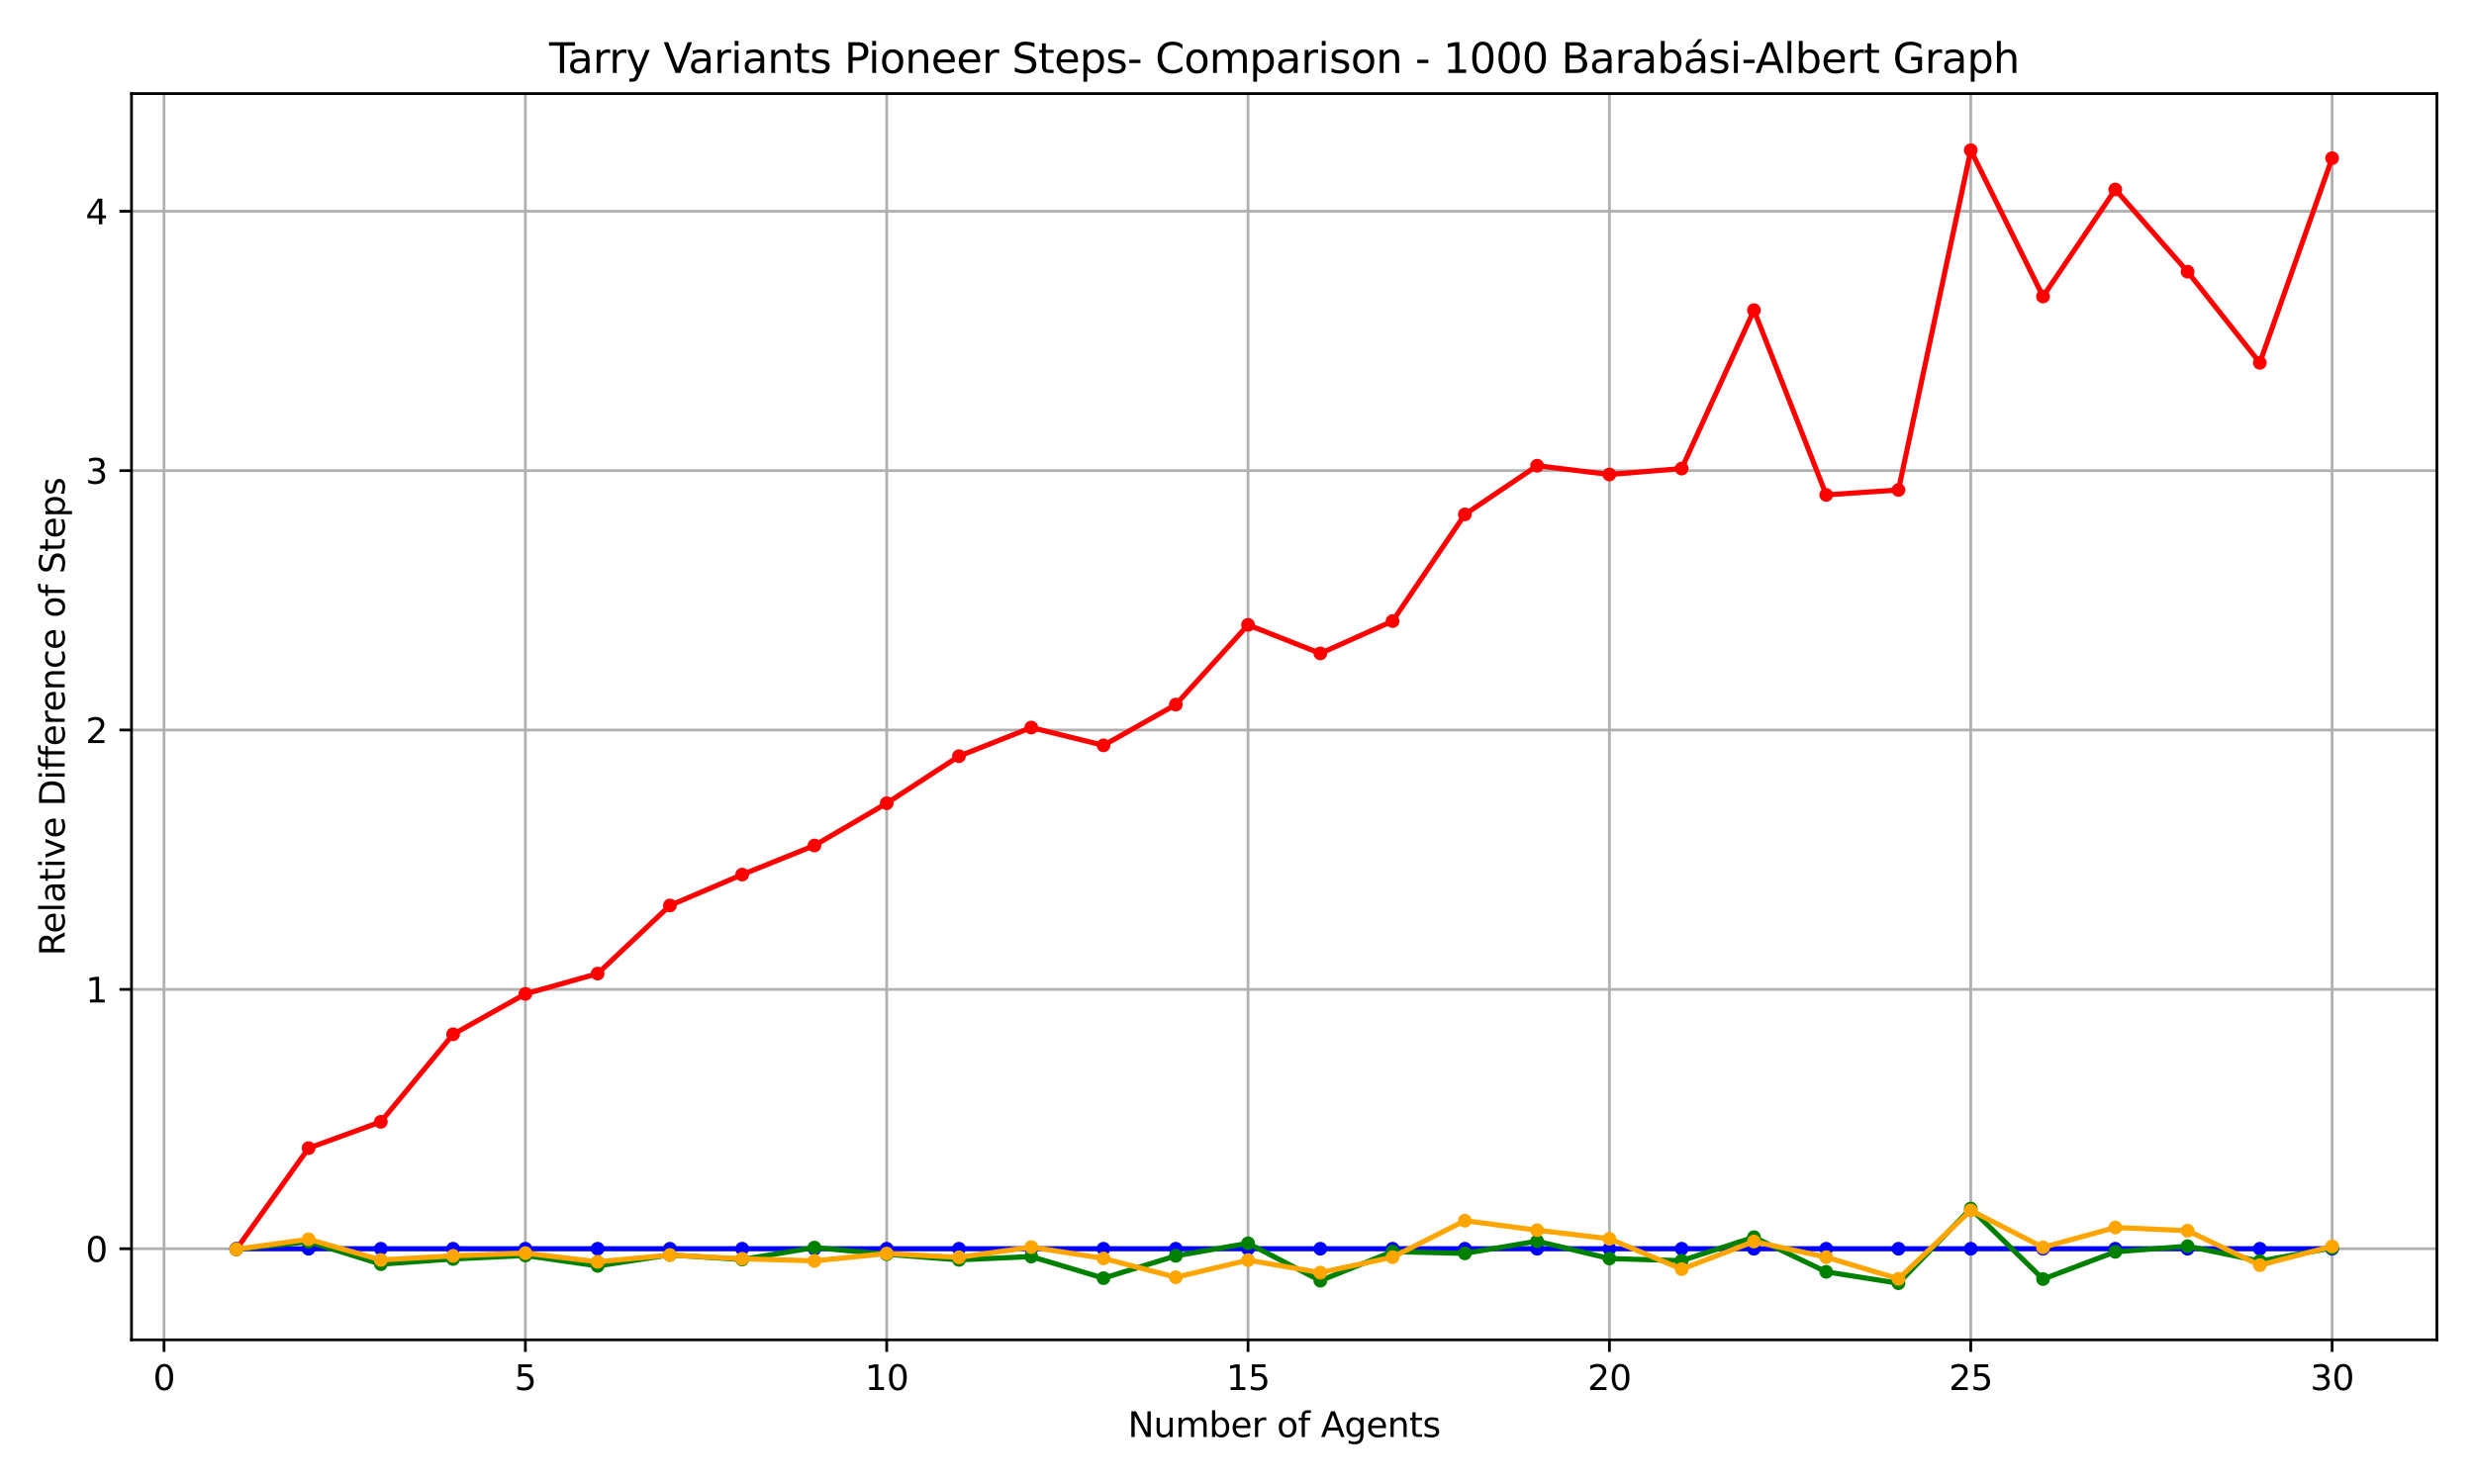 <?xml version="1.0" encoding="utf-8" standalone="no"?>
<!DOCTYPE svg PUBLIC "-//W3C//DTD SVG 1.1//EN"
  "http://www.w3.org/Graphics/SVG/1.1/DTD/svg11.dtd">
<svg xmlns:xlink="http://www.w3.org/1999/xlink" width="720pt" height="432pt" viewBox="0 0 720 432" xmlns="http://www.w3.org/2000/svg" version="1.1">
 <defs>
  <style type="text/css">*{stroke-linejoin: round; stroke-linecap: butt}</style>
 </defs>
 <g id="figure_1">
  <g id="patch_1">
   <path d="M 0 432 
L 720 432 
L 720 0 
L 0 0 
z
" style="fill: #ffffff"/>
  </g>
  <g id="axes_1">
   <g id="patch_2">
    <path d="M 38.27 390.04 
L 709.2 390.04 
L 709.2 27.24 
L 38.27 27.24 
z
" style="fill: #ffffff"/>
   </g>
   <g id="matplotlib.axis_1">
    <g id="xtick_1">
     <g id="line2d_1">
      <path d="M 47.735 390.04 
L 47.735 27.24 
" clip-path="url(#p4c289c4ec7)" style="fill: none; stroke: #b0b0b0; stroke-width: 0.8; stroke-linecap: square"/>
     </g>
     <g id="line2d_2">
      <defs>
       <path id="m29b86be488" d="M 0 0 
L 0 3.5 
" style="stroke: #000000; stroke-width: 0.8"/>
      </defs>
      <g>
       <use xlink:href="#m29b86be488" x="47.735" y="390.04" style="stroke: #000000; stroke-width: 0.8"/>
      </g>
     </g>
     <g id="text_1">
      <!-- 0 -->
      <g transform="translate(44.553 404.638) scale(0.1 -0.1)">
       <defs>
        <path id="DejaVuSans-30" d="M 2034 4250 
Q 1547 4250 1301 3770 
Q 1056 3291 1056 2328 
Q 1056 1369 1301 889 
Q 1547 409 2034 409 
Q 2525 409 2770 889 
Q 3016 1369 3016 2328 
Q 3016 3291 2770 3770 
Q 2525 4250 2034 4250 
z
M 2034 4750 
Q 2819 4750 3233 4129 
Q 3647 3509 3647 2328 
Q 3647 1150 3233 529 
Q 2819 -91 2034 -91 
Q 1250 -91 836 529 
Q 422 1150 422 2328 
Q 422 3509 836 4129 
Q 1250 4750 2034 4750 
z
" transform="scale(0.016)"/>
       </defs>
       <use xlink:href="#DejaVuSans-30"/>
      </g>
     </g>
    </g>
    <g id="xtick_2">
     <g id="line2d_3">
      <path d="M 152.896 390.04 
L 152.896 27.24 
" clip-path="url(#p4c289c4ec7)" style="fill: none; stroke: #b0b0b0; stroke-width: 0.8; stroke-linecap: square"/>
     </g>
     <g id="line2d_4">
      <g>
       <use xlink:href="#m29b86be488" x="152.896" y="390.04" style="stroke: #000000; stroke-width: 0.8"/>
      </g>
     </g>
     <g id="text_2">
      <!-- 5 -->
      <g transform="translate(149.715 404.638) scale(0.1 -0.1)">
       <defs>
        <path id="DejaVuSans-35" d="M 691 4666 
L 3169 4666 
L 3169 4134 
L 1269 4134 
L 1269 2991 
Q 1406 3038 1543 3061 
Q 1681 3084 1819 3084 
Q 2600 3084 3056 2656 
Q 3513 2228 3513 1497 
Q 3513 744 3044 326 
Q 2575 -91 1722 -91 
Q 1428 -91 1123 -41 
Q 819 9 494 109 
L 494 744 
Q 775 591 1075 516 
Q 1375 441 1709 441 
Q 2250 441 2565 725 
Q 2881 1009 2881 1497 
Q 2881 1984 2565 2268 
Q 2250 2553 1709 2553 
Q 1456 2553 1204 2497 
Q 953 2441 691 2322 
L 691 4666 
z
" transform="scale(0.016)"/>
       </defs>
       <use xlink:href="#DejaVuSans-35"/>
      </g>
     </g>
    </g>
    <g id="xtick_3">
     <g id="line2d_5">
      <path d="M 258.057 390.04 
L 258.057 27.24 
" clip-path="url(#p4c289c4ec7)" style="fill: none; stroke: #b0b0b0; stroke-width: 0.8; stroke-linecap: square"/>
     </g>
     <g id="line2d_6">
      <g>
       <use xlink:href="#m29b86be488" x="258.057" y="390.04" style="stroke: #000000; stroke-width: 0.8"/>
      </g>
     </g>
     <g id="text_3">
      <!-- 10 -->
      <g transform="translate(251.695 404.638) scale(0.1 -0.1)">
       <defs>
        <path id="DejaVuSans-31" d="M 794 531 
L 1825 531 
L 1825 4091 
L 703 3866 
L 703 4441 
L 1819 4666 
L 2450 4666 
L 2450 531 
L 3481 531 
L 3481 0 
L 794 0 
L 794 531 
z
" transform="scale(0.016)"/>
       </defs>
       <use xlink:href="#DejaVuSans-31"/>
       <use xlink:href="#DejaVuSans-30" x="63.623"/>
      </g>
     </g>
    </g>
    <g id="xtick_4">
     <g id="line2d_7">
      <path d="M 363.219 390.04 
L 363.219 27.24 
" clip-path="url(#p4c289c4ec7)" style="fill: none; stroke: #b0b0b0; stroke-width: 0.8; stroke-linecap: square"/>
     </g>
     <g id="line2d_8">
      <g>
       <use xlink:href="#m29b86be488" x="363.219" y="390.04" style="stroke: #000000; stroke-width: 0.8"/>
      </g>
     </g>
     <g id="text_4">
      <!-- 15 -->
      <g transform="translate(356.856 404.638) scale(0.1 -0.1)">
       <use xlink:href="#DejaVuSans-31"/>
       <use xlink:href="#DejaVuSans-35" x="63.623"/>
      </g>
     </g>
    </g>
    <g id="xtick_5">
     <g id="line2d_9">
      <path d="M 468.38 390.04 
L 468.38 27.24 
" clip-path="url(#p4c289c4ec7)" style="fill: none; stroke: #b0b0b0; stroke-width: 0.8; stroke-linecap: square"/>
     </g>
     <g id="line2d_10">
      <g>
       <use xlink:href="#m29b86be488" x="468.38" y="390.04" style="stroke: #000000; stroke-width: 0.8"/>
      </g>
     </g>
     <g id="text_5">
      <!-- 20 -->
      <g transform="translate(462.018 404.638) scale(0.1 -0.1)">
       <defs>
        <path id="DejaVuSans-32" d="M 1228 531 
L 3431 531 
L 3431 0 
L 469 0 
L 469 531 
Q 828 903 1448 1529 
Q 2069 2156 2228 2338 
Q 2531 2678 2651 2914 
Q 2772 3150 2772 3378 
Q 2772 3750 2511 3984 
Q 2250 4219 1831 4219 
Q 1534 4219 1204 4116 
Q 875 4013 500 3803 
L 500 4441 
Q 881 4594 1212 4672 
Q 1544 4750 1819 4750 
Q 2544 4750 2975 4387 
Q 3406 4025 3406 3419 
Q 3406 3131 3298 2873 
Q 3191 2616 2906 2266 
Q 2828 2175 2409 1742 
Q 1991 1309 1228 531 
z
" transform="scale(0.016)"/>
       </defs>
       <use xlink:href="#DejaVuSans-32"/>
       <use xlink:href="#DejaVuSans-30" x="63.623"/>
      </g>
     </g>
    </g>
    <g id="xtick_6">
     <g id="line2d_11">
      <path d="M 573.542 390.04 
L 573.542 27.24 
" clip-path="url(#p4c289c4ec7)" style="fill: none; stroke: #b0b0b0; stroke-width: 0.8; stroke-linecap: square"/>
     </g>
     <g id="line2d_12">
      <g>
       <use xlink:href="#m29b86be488" x="573.542" y="390.04" style="stroke: #000000; stroke-width: 0.8"/>
      </g>
     </g>
     <g id="text_6">
      <!-- 25 -->
      <g transform="translate(567.179 404.638) scale(0.1 -0.1)">
       <use xlink:href="#DejaVuSans-32"/>
       <use xlink:href="#DejaVuSans-35" x="63.623"/>
      </g>
     </g>
    </g>
    <g id="xtick_7">
     <g id="line2d_13">
      <path d="M 678.703 390.04 
L 678.703 27.24 
" clip-path="url(#p4c289c4ec7)" style="fill: none; stroke: #b0b0b0; stroke-width: 0.8; stroke-linecap: square"/>
     </g>
     <g id="line2d_14">
      <g>
       <use xlink:href="#m29b86be488" x="678.703" y="390.04" style="stroke: #000000; stroke-width: 0.8"/>
      </g>
     </g>
     <g id="text_7">
      <!-- 30 -->
      <g transform="translate(672.341 404.638) scale(0.1 -0.1)">
       <defs>
        <path id="DejaVuSans-33" d="M 2597 2516 
Q 3050 2419 3304 2112 
Q 3559 1806 3559 1356 
Q 3559 666 3084 287 
Q 2609 -91 1734 -91 
Q 1441 -91 1130 -33 
Q 819 25 488 141 
L 488 750 
Q 750 597 1062 519 
Q 1375 441 1716 441 
Q 2309 441 2620 675 
Q 2931 909 2931 1356 
Q 2931 1769 2642 2001 
Q 2353 2234 1838 2234 
L 1294 2234 
L 1294 2753 
L 1863 2753 
Q 2328 2753 2575 2939 
Q 2822 3125 2822 3475 
Q 2822 3834 2567 4026 
Q 2313 4219 1838 4219 
Q 1578 4219 1281 4162 
Q 984 4106 628 3988 
L 628 4550 
Q 988 4650 1302 4700 
Q 1616 4750 1894 4750 
Q 2613 4750 3031 4423 
Q 3450 4097 3450 3541 
Q 3450 3153 3228 2886 
Q 3006 2619 2597 2516 
z
" transform="scale(0.016)"/>
       </defs>
       <use xlink:href="#DejaVuSans-33"/>
       <use xlink:href="#DejaVuSans-30" x="63.623"/>
      </g>
     </g>
    </g>
    <g id="text_8">
     <!-- Number of Agents -->
     <g transform="translate(328.247 418.317) scale(0.1 -0.1)">
      <defs>
       <path id="DejaVuSans-4e" d="M 628 4666 
L 1478 4666 
L 3547 763 
L 3547 4666 
L 4159 4666 
L 4159 0 
L 3309 0 
L 1241 3903 
L 1241 0 
L 628 0 
L 628 4666 
z
" transform="scale(0.016)"/>
       <path id="DejaVuSans-75" d="M 544 1381 
L 544 3500 
L 1119 3500 
L 1119 1403 
Q 1119 906 1312 657 
Q 1506 409 1894 409 
Q 2359 409 2629 706 
Q 2900 1003 2900 1516 
L 2900 3500 
L 3475 3500 
L 3475 0 
L 2900 0 
L 2900 538 
Q 2691 219 2414 64 
Q 2138 -91 1772 -91 
Q 1169 -91 856 284 
Q 544 659 544 1381 
z
M 1991 3584 
L 1991 3584 
z
" transform="scale(0.016)"/>
       <path id="DejaVuSans-6d" d="M 3328 2828 
Q 3544 3216 3844 3400 
Q 4144 3584 4550 3584 
Q 5097 3584 5394 3201 
Q 5691 2819 5691 2113 
L 5691 0 
L 5113 0 
L 5113 2094 
Q 5113 2597 4934 2840 
Q 4756 3084 4391 3084 
Q 3944 3084 3684 2787 
Q 3425 2491 3425 1978 
L 3425 0 
L 2847 0 
L 2847 2094 
Q 2847 2600 2669 2842 
Q 2491 3084 2119 3084 
Q 1678 3084 1418 2786 
Q 1159 2488 1159 1978 
L 1159 0 
L 581 0 
L 581 3500 
L 1159 3500 
L 1159 2956 
Q 1356 3278 1631 3431 
Q 1906 3584 2284 3584 
Q 2666 3584 2933 3390 
Q 3200 3197 3328 2828 
z
" transform="scale(0.016)"/>
       <path id="DejaVuSans-62" d="M 3116 1747 
Q 3116 2381 2855 2742 
Q 2594 3103 2138 3103 
Q 1681 3103 1420 2742 
Q 1159 2381 1159 1747 
Q 1159 1113 1420 752 
Q 1681 391 2138 391 
Q 2594 391 2855 752 
Q 3116 1113 3116 1747 
z
M 1159 2969 
Q 1341 3281 1617 3432 
Q 1894 3584 2278 3584 
Q 2916 3584 3314 3078 
Q 3713 2572 3713 1747 
Q 3713 922 3314 415 
Q 2916 -91 2278 -91 
Q 1894 -91 1617 61 
Q 1341 213 1159 525 
L 1159 0 
L 581 0 
L 581 4863 
L 1159 4863 
L 1159 2969 
z
" transform="scale(0.016)"/>
       <path id="DejaVuSans-65" d="M 3597 1894 
L 3597 1613 
L 953 1613 
Q 991 1019 1311 708 
Q 1631 397 2203 397 
Q 2534 397 2845 478 
Q 3156 559 3463 722 
L 3463 178 
Q 3153 47 2828 -22 
Q 2503 -91 2169 -91 
Q 1331 -91 842 396 
Q 353 884 353 1716 
Q 353 2575 817 3079 
Q 1281 3584 2069 3584 
Q 2775 3584 3186 3129 
Q 3597 2675 3597 1894 
z
M 3022 2063 
Q 3016 2534 2758 2815 
Q 2500 3097 2075 3097 
Q 1594 3097 1305 2825 
Q 1016 2553 972 2059 
L 3022 2063 
z
" transform="scale(0.016)"/>
       <path id="DejaVuSans-72" d="M 2631 2963 
Q 2534 3019 2420 3045 
Q 2306 3072 2169 3072 
Q 1681 3072 1420 2755 
Q 1159 2438 1159 1844 
L 1159 0 
L 581 0 
L 581 3500 
L 1159 3500 
L 1159 2956 
Q 1341 3275 1631 3429 
Q 1922 3584 2338 3584 
Q 2397 3584 2469 3576 
Q 2541 3569 2628 3553 
L 2631 2963 
z
" transform="scale(0.016)"/>
       <path id="DejaVuSans-20" transform="scale(0.016)"/>
       <path id="DejaVuSans-6f" d="M 1959 3097 
Q 1497 3097 1228 2736 
Q 959 2375 959 1747 
Q 959 1119 1226 758 
Q 1494 397 1959 397 
Q 2419 397 2687 759 
Q 2956 1122 2956 1747 
Q 2956 2369 2687 2733 
Q 2419 3097 1959 3097 
z
M 1959 3584 
Q 2709 3584 3137 3096 
Q 3566 2609 3566 1747 
Q 3566 888 3137 398 
Q 2709 -91 1959 -91 
Q 1206 -91 779 398 
Q 353 888 353 1747 
Q 353 2609 779 3096 
Q 1206 3584 1959 3584 
z
" transform="scale(0.016)"/>
       <path id="DejaVuSans-66" d="M 2375 4863 
L 2375 4384 
L 1825 4384 
Q 1516 4384 1395 4259 
Q 1275 4134 1275 3809 
L 1275 3500 
L 2222 3500 
L 2222 3053 
L 1275 3053 
L 1275 0 
L 697 0 
L 697 3053 
L 147 3053 
L 147 3500 
L 697 3500 
L 697 3744 
Q 697 4328 969 4595 
Q 1241 4863 1831 4863 
L 2375 4863 
z
" transform="scale(0.016)"/>
       <path id="DejaVuSans-41" d="M 2188 4044 
L 1331 1722 
L 3047 1722 
L 2188 4044 
z
M 1831 4666 
L 2547 4666 
L 4325 0 
L 3669 0 
L 3244 1197 
L 1141 1197 
L 716 0 
L 50 0 
L 1831 4666 
z
" transform="scale(0.016)"/>
       <path id="DejaVuSans-67" d="M 2906 1791 
Q 2906 2416 2648 2759 
Q 2391 3103 1925 3103 
Q 1463 3103 1205 2759 
Q 947 2416 947 1791 
Q 947 1169 1205 825 
Q 1463 481 1925 481 
Q 2391 481 2648 825 
Q 2906 1169 2906 1791 
z
M 3481 434 
Q 3481 -459 3084 -895 
Q 2688 -1331 1869 -1331 
Q 1566 -1331 1297 -1286 
Q 1028 -1241 775 -1147 
L 775 -588 
Q 1028 -725 1275 -790 
Q 1522 -856 1778 -856 
Q 2344 -856 2625 -561 
Q 2906 -266 2906 331 
L 2906 616 
Q 2728 306 2450 153 
Q 2172 0 1784 0 
Q 1141 0 747 490 
Q 353 981 353 1791 
Q 353 2603 747 3093 
Q 1141 3584 1784 3584 
Q 2172 3584 2450 3431 
Q 2728 3278 2906 2969 
L 2906 3500 
L 3481 3500 
L 3481 434 
z
" transform="scale(0.016)"/>
       <path id="DejaVuSans-6e" d="M 3513 2113 
L 3513 0 
L 2938 0 
L 2938 2094 
Q 2938 2591 2744 2837 
Q 2550 3084 2163 3084 
Q 1697 3084 1428 2787 
Q 1159 2491 1159 1978 
L 1159 0 
L 581 0 
L 581 3500 
L 1159 3500 
L 1159 2956 
Q 1366 3272 1645 3428 
Q 1925 3584 2291 3584 
Q 2894 3584 3203 3211 
Q 3513 2838 3513 2113 
z
" transform="scale(0.016)"/>
       <path id="DejaVuSans-74" d="M 1172 4494 
L 1172 3500 
L 2356 3500 
L 2356 3053 
L 1172 3053 
L 1172 1153 
Q 1172 725 1289 603 
Q 1406 481 1766 481 
L 2356 481 
L 2356 0 
L 1766 0 
Q 1100 0 847 248 
Q 594 497 594 1153 
L 594 3053 
L 172 3053 
L 172 3500 
L 594 3500 
L 594 4494 
L 1172 4494 
z
" transform="scale(0.016)"/>
       <path id="DejaVuSans-73" d="M 2834 3397 
L 2834 2853 
Q 2591 2978 2328 3040 
Q 2066 3103 1784 3103 
Q 1356 3103 1142 2972 
Q 928 2841 928 2578 
Q 928 2378 1081 2264 
Q 1234 2150 1697 2047 
L 1894 2003 
Q 2506 1872 2764 1633 
Q 3022 1394 3022 966 
Q 3022 478 2636 193 
Q 2250 -91 1575 -91 
Q 1294 -91 989 -36 
Q 684 19 347 128 
L 347 722 
Q 666 556 975 473 
Q 1284 391 1588 391 
Q 1994 391 2212 530 
Q 2431 669 2431 922 
Q 2431 1156 2273 1281 
Q 2116 1406 1581 1522 
L 1381 1569 
Q 847 1681 609 1914 
Q 372 2147 372 2553 
Q 372 3047 722 3315 
Q 1072 3584 1716 3584 
Q 2034 3584 2315 3537 
Q 2597 3491 2834 3397 
z
" transform="scale(0.016)"/>
      </defs>
      <use xlink:href="#DejaVuSans-4e"/>
      <use xlink:href="#DejaVuSans-75" x="74.805"/>
      <use xlink:href="#DejaVuSans-6d" x="138.184"/>
      <use xlink:href="#DejaVuSans-62" x="235.596"/>
      <use xlink:href="#DejaVuSans-65" x="299.072"/>
      <use xlink:href="#DejaVuSans-72" x="360.596"/>
      <use xlink:href="#DejaVuSans-20" x="401.709"/>
      <use xlink:href="#DejaVuSans-6f" x="433.496"/>
      <use xlink:href="#DejaVuSans-66" x="494.678"/>
      <use xlink:href="#DejaVuSans-20" x="529.883"/>
      <use xlink:href="#DejaVuSans-41" x="561.67"/>
      <use xlink:href="#DejaVuSans-67" x="630.078"/>
      <use xlink:href="#DejaVuSans-65" x="693.555"/>
      <use xlink:href="#DejaVuSans-6e" x="755.078"/>
      <use xlink:href="#DejaVuSans-74" x="818.457"/>
      <use xlink:href="#DejaVuSans-73" x="857.666"/>
     </g>
    </g>
   </g>
   <g id="matplotlib.axis_2">
    <g id="ytick_1">
     <g id="line2d_15">
      <path d="M 38.27 363.517 
L 709.2 363.517 
" clip-path="url(#p4c289c4ec7)" style="fill: none; stroke: #b0b0b0; stroke-width: 0.8; stroke-linecap: square"/>
     </g>
     <g id="line2d_16">
      <defs>
       <path id="m5b2a46c8a2" d="M 0 0 
L -3.5 0 
" style="stroke: #000000; stroke-width: 0.8"/>
      </defs>
      <g>
       <use xlink:href="#m5b2a46c8a2" x="38.27" y="363.517" style="stroke: #000000; stroke-width: 0.8"/>
      </g>
     </g>
     <g id="text_9">
      <!-- 0 -->
      <g transform="translate(24.907 367.316) scale(0.1 -0.1)">
       <use xlink:href="#DejaVuSans-30"/>
      </g>
     </g>
    </g>
    <g id="ytick_2">
     <g id="line2d_17">
      <path d="M 38.27 288.012 
L 709.2 288.012 
" clip-path="url(#p4c289c4ec7)" style="fill: none; stroke: #b0b0b0; stroke-width: 0.8; stroke-linecap: square"/>
     </g>
     <g id="line2d_18">
      <g>
       <use xlink:href="#m5b2a46c8a2" x="38.27" y="288.012" style="stroke: #000000; stroke-width: 0.8"/>
      </g>
     </g>
     <g id="text_10">
      <!-- 1 -->
      <g transform="translate(24.907 291.811) scale(0.1 -0.1)">
       <use xlink:href="#DejaVuSans-31"/>
      </g>
     </g>
    </g>
    <g id="ytick_3">
     <g id="line2d_19">
      <path d="M 38.27 212.508 
L 709.2 212.508 
" clip-path="url(#p4c289c4ec7)" style="fill: none; stroke: #b0b0b0; stroke-width: 0.8; stroke-linecap: square"/>
     </g>
     <g id="line2d_20">
      <g>
       <use xlink:href="#m5b2a46c8a2" x="38.27" y="212.508" style="stroke: #000000; stroke-width: 0.8"/>
      </g>
     </g>
     <g id="text_11">
      <!-- 2 -->
      <g transform="translate(24.907 216.307) scale(0.1 -0.1)">
       <use xlink:href="#DejaVuSans-32"/>
      </g>
     </g>
    </g>
    <g id="ytick_4">
     <g id="line2d_21">
      <path d="M 38.27 137.004 
L 709.2 137.004 
" clip-path="url(#p4c289c4ec7)" style="fill: none; stroke: #b0b0b0; stroke-width: 0.8; stroke-linecap: square"/>
     </g>
     <g id="line2d_22">
      <g>
       <use xlink:href="#m5b2a46c8a2" x="38.27" y="137.004" style="stroke: #000000; stroke-width: 0.8"/>
      </g>
     </g>
     <g id="text_12">
      <!-- 3 -->
      <g transform="translate(24.907 140.803) scale(0.1 -0.1)">
       <use xlink:href="#DejaVuSans-33"/>
      </g>
     </g>
    </g>
    <g id="ytick_5">
     <g id="line2d_23">
      <path d="M 38.27 61.499 
L 709.2 61.499 
" clip-path="url(#p4c289c4ec7)" style="fill: none; stroke: #b0b0b0; stroke-width: 0.8; stroke-linecap: square"/>
     </g>
     <g id="line2d_24">
      <g>
       <use xlink:href="#m5b2a46c8a2" x="38.27" y="61.499" style="stroke: #000000; stroke-width: 0.8"/>
      </g>
     </g>
     <g id="text_13">
      <!-- 4 -->
      <g transform="translate(24.907 65.298) scale(0.1 -0.1)">
       <defs>
        <path id="DejaVuSans-34" d="M 2419 4116 
L 825 1625 
L 2419 1625 
L 2419 4116 
z
M 2253 4666 
L 3047 4666 
L 3047 1625 
L 3713 1625 
L 3713 1100 
L 3047 1100 
L 3047 0 
L 2419 0 
L 2419 1100 
L 313 1100 
L 313 1709 
L 2253 4666 
z
" transform="scale(0.016)"/>
       </defs>
       <use xlink:href="#DejaVuSans-34"/>
      </g>
     </g>
    </g>
    <g id="text_14">
     <!-- Relative Difference of Steps -->
     <g transform="translate(18.828 278.231) rotate(-90) scale(0.1 -0.1)">
      <defs>
       <path id="DejaVuSans-52" d="M 2841 2188 
Q 3044 2119 3236 1894 
Q 3428 1669 3622 1275 
L 4263 0 
L 3584 0 
L 2988 1197 
Q 2756 1666 2539 1819 
Q 2322 1972 1947 1972 
L 1259 1972 
L 1259 0 
L 628 0 
L 628 4666 
L 2053 4666 
Q 2853 4666 3247 4331 
Q 3641 3997 3641 3322 
Q 3641 2881 3436 2590 
Q 3231 2300 2841 2188 
z
M 1259 4147 
L 1259 2491 
L 2053 2491 
Q 2509 2491 2742 2702 
Q 2975 2913 2975 3322 
Q 2975 3731 2742 3939 
Q 2509 4147 2053 4147 
L 1259 4147 
z
" transform="scale(0.016)"/>
       <path id="DejaVuSans-6c" d="M 603 4863 
L 1178 4863 
L 1178 0 
L 603 0 
L 603 4863 
z
" transform="scale(0.016)"/>
       <path id="DejaVuSans-61" d="M 2194 1759 
Q 1497 1759 1228 1600 
Q 959 1441 959 1056 
Q 959 750 1161 570 
Q 1363 391 1709 391 
Q 2188 391 2477 730 
Q 2766 1069 2766 1631 
L 2766 1759 
L 2194 1759 
z
M 3341 1997 
L 3341 0 
L 2766 0 
L 2766 531 
Q 2569 213 2275 61 
Q 1981 -91 1556 -91 
Q 1019 -91 701 211 
Q 384 513 384 1019 
Q 384 1609 779 1909 
Q 1175 2209 1959 2209 
L 2766 2209 
L 2766 2266 
Q 2766 2663 2505 2880 
Q 2244 3097 1772 3097 
Q 1472 3097 1187 3025 
Q 903 2953 641 2809 
L 641 3341 
Q 956 3463 1253 3523 
Q 1550 3584 1831 3584 
Q 2591 3584 2966 3190 
Q 3341 2797 3341 1997 
z
" transform="scale(0.016)"/>
       <path id="DejaVuSans-69" d="M 603 3500 
L 1178 3500 
L 1178 0 
L 603 0 
L 603 3500 
z
M 603 4863 
L 1178 4863 
L 1178 4134 
L 603 4134 
L 603 4863 
z
" transform="scale(0.016)"/>
       <path id="DejaVuSans-76" d="M 191 3500 
L 800 3500 
L 1894 563 
L 2988 3500 
L 3597 3500 
L 2284 0 
L 1503 0 
L 191 3500 
z
" transform="scale(0.016)"/>
       <path id="DejaVuSans-44" d="M 1259 4147 
L 1259 519 
L 2022 519 
Q 2988 519 3436 956 
Q 3884 1394 3884 2338 
Q 3884 3275 3436 3711 
Q 2988 4147 2022 4147 
L 1259 4147 
z
M 628 4666 
L 1925 4666 
Q 3281 4666 3915 4102 
Q 4550 3538 4550 2338 
Q 4550 1131 3912 565 
Q 3275 0 1925 0 
L 628 0 
L 628 4666 
z
" transform="scale(0.016)"/>
       <path id="DejaVuSans-63" d="M 3122 3366 
L 3122 2828 
Q 2878 2963 2633 3030 
Q 2388 3097 2138 3097 
Q 1578 3097 1268 2742 
Q 959 2388 959 1747 
Q 959 1106 1268 751 
Q 1578 397 2138 397 
Q 2388 397 2633 464 
Q 2878 531 3122 666 
L 3122 134 
Q 2881 22 2623 -34 
Q 2366 -91 2075 -91 
Q 1284 -91 818 406 
Q 353 903 353 1747 
Q 353 2603 823 3093 
Q 1294 3584 2113 3584 
Q 2378 3584 2631 3529 
Q 2884 3475 3122 3366 
z
" transform="scale(0.016)"/>
       <path id="DejaVuSans-53" d="M 3425 4513 
L 3425 3897 
Q 3066 4069 2747 4153 
Q 2428 4238 2131 4238 
Q 1616 4238 1336 4038 
Q 1056 3838 1056 3469 
Q 1056 3159 1242 3001 
Q 1428 2844 1947 2747 
L 2328 2669 
Q 3034 2534 3370 2195 
Q 3706 1856 3706 1288 
Q 3706 609 3251 259 
Q 2797 -91 1919 -91 
Q 1588 -91 1214 -16 
Q 841 59 441 206 
L 441 856 
Q 825 641 1194 531 
Q 1563 422 1919 422 
Q 2459 422 2753 634 
Q 3047 847 3047 1241 
Q 3047 1584 2836 1778 
Q 2625 1972 2144 2069 
L 1759 2144 
Q 1053 2284 737 2584 
Q 422 2884 422 3419 
Q 422 4038 858 4394 
Q 1294 4750 2059 4750 
Q 2388 4750 2728 4690 
Q 3069 4631 3425 4513 
z
" transform="scale(0.016)"/>
       <path id="DejaVuSans-70" d="M 1159 525 
L 1159 -1331 
L 581 -1331 
L 581 3500 
L 1159 3500 
L 1159 2969 
Q 1341 3281 1617 3432 
Q 1894 3584 2278 3584 
Q 2916 3584 3314 3078 
Q 3713 2572 3713 1747 
Q 3713 922 3314 415 
Q 2916 -91 2278 -91 
Q 1894 -91 1617 61 
Q 1341 213 1159 525 
z
M 3116 1747 
Q 3116 2381 2855 2742 
Q 2594 3103 2138 3103 
Q 1681 3103 1420 2742 
Q 1159 2381 1159 1747 
Q 1159 1113 1420 752 
Q 1681 391 2138 391 
Q 2594 391 2855 752 
Q 3116 1113 3116 1747 
z
" transform="scale(0.016)"/>
      </defs>
      <use xlink:href="#DejaVuSans-52"/>
      <use xlink:href="#DejaVuSans-65" x="64.982"/>
      <use xlink:href="#DejaVuSans-6c" x="126.506"/>
      <use xlink:href="#DejaVuSans-61" x="154.289"/>
      <use xlink:href="#DejaVuSans-74" x="215.568"/>
      <use xlink:href="#DejaVuSans-69" x="254.777"/>
      <use xlink:href="#DejaVuSans-76" x="282.561"/>
      <use xlink:href="#DejaVuSans-65" x="341.74"/>
      <use xlink:href="#DejaVuSans-20" x="403.264"/>
      <use xlink:href="#DejaVuSans-44" x="435.051"/>
      <use xlink:href="#DejaVuSans-69" x="512.053"/>
      <use xlink:href="#DejaVuSans-66" x="539.836"/>
      <use xlink:href="#DejaVuSans-66" x="575.041"/>
      <use xlink:href="#DejaVuSans-65" x="610.246"/>
      <use xlink:href="#DejaVuSans-72" x="671.77"/>
      <use xlink:href="#DejaVuSans-65" x="710.633"/>
      <use xlink:href="#DejaVuSans-6e" x="772.156"/>
      <use xlink:href="#DejaVuSans-63" x="835.535"/>
      <use xlink:href="#DejaVuSans-65" x="890.516"/>
      <use xlink:href="#DejaVuSans-20" x="952.039"/>
      <use xlink:href="#DejaVuSans-6f" x="983.826"/>
      <use xlink:href="#DejaVuSans-66" x="1045.008"/>
      <use xlink:href="#DejaVuSans-20" x="1080.213"/>
      <use xlink:href="#DejaVuSans-53" x="1112"/>
      <use xlink:href="#DejaVuSans-74" x="1175.477"/>
      <use xlink:href="#DejaVuSans-65" x="1214.686"/>
      <use xlink:href="#DejaVuSans-70" x="1276.209"/>
      <use xlink:href="#DejaVuSans-73" x="1339.686"/>
     </g>
    </g>
   </g>
   <g id="line2d_25">
    <path d="M 68.767 363.517 
L 89.799 363.517 
L 110.831 363.517 
L 131.864 363.517 
L 152.896 363.517 
L 173.928 363.517 
L 194.961 363.517 
L 215.993 363.517 
L 237.025 363.517 
L 258.057 363.517 
L 279.09 363.517 
L 300.122 363.517 
L 321.154 363.517 
L 342.187 363.517 
L 363.219 363.517 
L 384.251 363.517 
L 405.283 363.517 
L 426.316 363.517 
L 447.348 363.517 
L 468.38 363.517 
L 489.413 363.517 
L 510.445 363.517 
L 531.477 363.517 
L 552.509 363.517 
L 573.542 363.517 
L 594.574 363.517 
L 615.606 363.517 
L 636.639 363.517 
L 657.671 363.517 
L 678.703 363.517 
" clip-path="url(#p4c289c4ec7)" style="fill: none; stroke: #0000ff; stroke-width: 1.5; stroke-linecap: square"/>
    <defs>
     <path id="m220f5ce13b" d="M 0 1.5 
C 0.398 1.5 0.779 1.342 1.061 1.061 
C 1.342 0.779 1.5 0.398 1.5 0 
C 1.5 -0.398 1.342 -0.779 1.061 -1.061 
C 0.779 -1.342 0.398 -1.5 0 -1.5 
C -0.398 -1.5 -0.779 -1.342 -1.061 -1.061 
C -1.342 -0.779 -1.5 -0.398 -1.5 0 
C -1.5 0.398 -1.342 0.779 -1.061 1.061 
C -0.779 1.342 -0.398 1.5 0 1.5 
z
" style="stroke: #0000ff"/>
    </defs>
    <g clip-path="url(#p4c289c4ec7)">
     <use xlink:href="#m220f5ce13b" x="68.767" y="363.517" style="fill: #0000ff; stroke: #0000ff"/>
     <use xlink:href="#m220f5ce13b" x="89.799" y="363.517" style="fill: #0000ff; stroke: #0000ff"/>
     <use xlink:href="#m220f5ce13b" x="110.831" y="363.517" style="fill: #0000ff; stroke: #0000ff"/>
     <use xlink:href="#m220f5ce13b" x="131.864" y="363.517" style="fill: #0000ff; stroke: #0000ff"/>
     <use xlink:href="#m220f5ce13b" x="152.896" y="363.517" style="fill: #0000ff; stroke: #0000ff"/>
     <use xlink:href="#m220f5ce13b" x="173.928" y="363.517" style="fill: #0000ff; stroke: #0000ff"/>
     <use xlink:href="#m220f5ce13b" x="194.961" y="363.517" style="fill: #0000ff; stroke: #0000ff"/>
     <use xlink:href="#m220f5ce13b" x="215.993" y="363.517" style="fill: #0000ff; stroke: #0000ff"/>
     <use xlink:href="#m220f5ce13b" x="237.025" y="363.517" style="fill: #0000ff; stroke: #0000ff"/>
     <use xlink:href="#m220f5ce13b" x="258.057" y="363.517" style="fill: #0000ff; stroke: #0000ff"/>
     <use xlink:href="#m220f5ce13b" x="279.09" y="363.517" style="fill: #0000ff; stroke: #0000ff"/>
     <use xlink:href="#m220f5ce13b" x="300.122" y="363.517" style="fill: #0000ff; stroke: #0000ff"/>
     <use xlink:href="#m220f5ce13b" x="321.154" y="363.517" style="fill: #0000ff; stroke: #0000ff"/>
     <use xlink:href="#m220f5ce13b" x="342.187" y="363.517" style="fill: #0000ff; stroke: #0000ff"/>
     <use xlink:href="#m220f5ce13b" x="363.219" y="363.517" style="fill: #0000ff; stroke: #0000ff"/>
     <use xlink:href="#m220f5ce13b" x="384.251" y="363.517" style="fill: #0000ff; stroke: #0000ff"/>
     <use xlink:href="#m220f5ce13b" x="405.283" y="363.517" style="fill: #0000ff; stroke: #0000ff"/>
     <use xlink:href="#m220f5ce13b" x="426.316" y="363.517" style="fill: #0000ff; stroke: #0000ff"/>
     <use xlink:href="#m220f5ce13b" x="447.348" y="363.517" style="fill: #0000ff; stroke: #0000ff"/>
     <use xlink:href="#m220f5ce13b" x="468.38" y="363.517" style="fill: #0000ff; stroke: #0000ff"/>
     <use xlink:href="#m220f5ce13b" x="489.413" y="363.517" style="fill: #0000ff; stroke: #0000ff"/>
     <use xlink:href="#m220f5ce13b" x="510.445" y="363.517" style="fill: #0000ff; stroke: #0000ff"/>
     <use xlink:href="#m220f5ce13b" x="531.477" y="363.517" style="fill: #0000ff; stroke: #0000ff"/>
     <use xlink:href="#m220f5ce13b" x="552.509" y="363.517" style="fill: #0000ff; stroke: #0000ff"/>
     <use xlink:href="#m220f5ce13b" x="573.542" y="363.517" style="fill: #0000ff; stroke: #0000ff"/>
     <use xlink:href="#m220f5ce13b" x="594.574" y="363.517" style="fill: #0000ff; stroke: #0000ff"/>
     <use xlink:href="#m220f5ce13b" x="615.606" y="363.517" style="fill: #0000ff; stroke: #0000ff"/>
     <use xlink:href="#m220f5ce13b" x="636.639" y="363.517" style="fill: #0000ff; stroke: #0000ff"/>
     <use xlink:href="#m220f5ce13b" x="657.671" y="363.517" style="fill: #0000ff; stroke: #0000ff"/>
     <use xlink:href="#m220f5ce13b" x="678.703" y="363.517" style="fill: #0000ff; stroke: #0000ff"/>
    </g>
   </g>
   <g id="line2d_26">
    <path d="M 68.767 363.666 
L 89.799 334.229 
L 110.831 326.566 
L 131.864 301.089 
L 152.896 289.324 
L 173.928 283.421 
L 194.961 263.587 
L 215.993 254.595 
L 237.025 246.131 
L 258.057 233.824 
L 279.09 220.125 
L 300.122 211.791 
L 321.154 216.973 
L 342.187 205.115 
L 363.219 181.9 
L 384.251 190.212 
L 405.283 180.796 
L 426.316 149.744 
L 447.348 135.57 
L 468.38 138.125 
L 489.413 136.403 
L 510.445 90.293 
L 531.477 144.072 
L 552.509 142.625 
L 573.542 43.731 
L 594.574 86.309 
L 615.606 55.164 
L 636.639 79.084 
L 657.671 105.614 
L 678.703 46.045 
" clip-path="url(#p4c289c4ec7)" style="fill: none; stroke: #ff0000; stroke-width: 1.5; stroke-linecap: square"/>
    <defs>
     <path id="med7d694407" d="M 0 1.5 
C 0.398 1.5 0.779 1.342 1.061 1.061 
C 1.342 0.779 1.5 0.398 1.5 0 
C 1.5 -0.398 1.342 -0.779 1.061 -1.061 
C 0.779 -1.342 0.398 -1.5 0 -1.5 
C -0.398 -1.5 -0.779 -1.342 -1.061 -1.061 
C -1.342 -0.779 -1.5 -0.398 -1.5 0 
C -1.5 0.398 -1.342 0.779 -1.061 1.061 
C -0.779 1.342 -0.398 1.5 0 1.5 
z
" style="stroke: #ff0000"/>
    </defs>
    <g clip-path="url(#p4c289c4ec7)">
     <use xlink:href="#med7d694407" x="68.767" y="363.666" style="fill: #ff0000; stroke: #ff0000"/>
     <use xlink:href="#med7d694407" x="89.799" y="334.229" style="fill: #ff0000; stroke: #ff0000"/>
     <use xlink:href="#med7d694407" x="110.831" y="326.566" style="fill: #ff0000; stroke: #ff0000"/>
     <use xlink:href="#med7d694407" x="131.864" y="301.089" style="fill: #ff0000; stroke: #ff0000"/>
     <use xlink:href="#med7d694407" x="152.896" y="289.324" style="fill: #ff0000; stroke: #ff0000"/>
     <use xlink:href="#med7d694407" x="173.928" y="283.421" style="fill: #ff0000; stroke: #ff0000"/>
     <use xlink:href="#med7d694407" x="194.961" y="263.587" style="fill: #ff0000; stroke: #ff0000"/>
     <use xlink:href="#med7d694407" x="215.993" y="254.595" style="fill: #ff0000; stroke: #ff0000"/>
     <use xlink:href="#med7d694407" x="237.025" y="246.131" style="fill: #ff0000; stroke: #ff0000"/>
     <use xlink:href="#med7d694407" x="258.057" y="233.824" style="fill: #ff0000; stroke: #ff0000"/>
     <use xlink:href="#med7d694407" x="279.09" y="220.125" style="fill: #ff0000; stroke: #ff0000"/>
     <use xlink:href="#med7d694407" x="300.122" y="211.791" style="fill: #ff0000; stroke: #ff0000"/>
     <use xlink:href="#med7d694407" x="321.154" y="216.973" style="fill: #ff0000; stroke: #ff0000"/>
     <use xlink:href="#med7d694407" x="342.187" y="205.115" style="fill: #ff0000; stroke: #ff0000"/>
     <use xlink:href="#med7d694407" x="363.219" y="181.9" style="fill: #ff0000; stroke: #ff0000"/>
     <use xlink:href="#med7d694407" x="384.251" y="190.212" style="fill: #ff0000; stroke: #ff0000"/>
     <use xlink:href="#med7d694407" x="405.283" y="180.796" style="fill: #ff0000; stroke: #ff0000"/>
     <use xlink:href="#med7d694407" x="426.316" y="149.744" style="fill: #ff0000; stroke: #ff0000"/>
     <use xlink:href="#med7d694407" x="447.348" y="135.57" style="fill: #ff0000; stroke: #ff0000"/>
     <use xlink:href="#med7d694407" x="468.38" y="138.125" style="fill: #ff0000; stroke: #ff0000"/>
     <use xlink:href="#med7d694407" x="489.413" y="136.403" style="fill: #ff0000; stroke: #ff0000"/>
     <use xlink:href="#med7d694407" x="510.445" y="90.293" style="fill: #ff0000; stroke: #ff0000"/>
     <use xlink:href="#med7d694407" x="531.477" y="144.072" style="fill: #ff0000; stroke: #ff0000"/>
     <use xlink:href="#med7d694407" x="552.509" y="142.625" style="fill: #ff0000; stroke: #ff0000"/>
     <use xlink:href="#med7d694407" x="573.542" y="43.731" style="fill: #ff0000; stroke: #ff0000"/>
     <use xlink:href="#med7d694407" x="594.574" y="86.309" style="fill: #ff0000; stroke: #ff0000"/>
     <use xlink:href="#med7d694407" x="615.606" y="55.164" style="fill: #ff0000; stroke: #ff0000"/>
     <use xlink:href="#med7d694407" x="636.639" y="79.084" style="fill: #ff0000; stroke: #ff0000"/>
     <use xlink:href="#med7d694407" x="657.671" y="105.614" style="fill: #ff0000; stroke: #ff0000"/>
     <use xlink:href="#med7d694407" x="678.703" y="46.045" style="fill: #ff0000; stroke: #ff0000"/>
    </g>
   </g>
   <g id="line2d_27">
    <path d="M 68.767 363.666 
L 89.799 361.482 
L 110.831 368.007 
L 131.864 366.491 
L 152.896 365.484 
L 173.928 368.513 
L 194.961 365.312 
L 215.993 366.646 
L 237.025 363.173 
L 258.057 365.115 
L 279.09 366.753 
L 300.122 365.792 
L 321.154 372.078 
L 342.187 365.585 
L 363.219 361.93 
L 384.251 372.822 
L 405.283 364.344 
L 426.316 364.87 
L 447.348 361.315 
L 468.38 366.368 
L 489.413 366.983 
L 510.445 360.152 
L 531.477 370.237 
L 552.509 373.549 
L 573.542 351.819 
L 594.574 372.345 
L 615.606 364.418 
L 636.639 362.765 
L 657.671 367.116 
L 678.703 363.279 
" clip-path="url(#p4c289c4ec7)" style="fill: none; stroke: #008000; stroke-width: 1.5; stroke-linecap: square"/>
    <defs>
     <path id="ma027ca6622" d="M 0 1.5 
C 0.398 1.5 0.779 1.342 1.061 1.061 
C 1.342 0.779 1.5 0.398 1.5 0 
C 1.5 -0.398 1.342 -0.779 1.061 -1.061 
C 0.779 -1.342 0.398 -1.5 0 -1.5 
C -0.398 -1.5 -0.779 -1.342 -1.061 -1.061 
C -1.342 -0.779 -1.5 -0.398 -1.5 0 
C -1.5 0.398 -1.342 0.779 -1.061 1.061 
C -0.779 1.342 -0.398 1.5 0 1.5 
z
" style="stroke: #008000"/>
    </defs>
    <g clip-path="url(#p4c289c4ec7)">
     <use xlink:href="#ma027ca6622" x="68.767" y="363.666" style="fill: #008000; stroke: #008000"/>
     <use xlink:href="#ma027ca6622" x="89.799" y="361.482" style="fill: #008000; stroke: #008000"/>
     <use xlink:href="#ma027ca6622" x="110.831" y="368.007" style="fill: #008000; stroke: #008000"/>
     <use xlink:href="#ma027ca6622" x="131.864" y="366.491" style="fill: #008000; stroke: #008000"/>
     <use xlink:href="#ma027ca6622" x="152.896" y="365.484" style="fill: #008000; stroke: #008000"/>
     <use xlink:href="#ma027ca6622" x="173.928" y="368.513" style="fill: #008000; stroke: #008000"/>
     <use xlink:href="#ma027ca6622" x="194.961" y="365.312" style="fill: #008000; stroke: #008000"/>
     <use xlink:href="#ma027ca6622" x="215.993" y="366.646" style="fill: #008000; stroke: #008000"/>
     <use xlink:href="#ma027ca6622" x="237.025" y="363.173" style="fill: #008000; stroke: #008000"/>
     <use xlink:href="#ma027ca6622" x="258.057" y="365.115" style="fill: #008000; stroke: #008000"/>
     <use xlink:href="#ma027ca6622" x="279.09" y="366.753" style="fill: #008000; stroke: #008000"/>
     <use xlink:href="#ma027ca6622" x="300.122" y="365.792" style="fill: #008000; stroke: #008000"/>
     <use xlink:href="#ma027ca6622" x="321.154" y="372.078" style="fill: #008000; stroke: #008000"/>
     <use xlink:href="#ma027ca6622" x="342.187" y="365.585" style="fill: #008000; stroke: #008000"/>
     <use xlink:href="#ma027ca6622" x="363.219" y="361.93" style="fill: #008000; stroke: #008000"/>
     <use xlink:href="#ma027ca6622" x="384.251" y="372.822" style="fill: #008000; stroke: #008000"/>
     <use xlink:href="#ma027ca6622" x="405.283" y="364.344" style="fill: #008000; stroke: #008000"/>
     <use xlink:href="#ma027ca6622" x="426.316" y="364.87" style="fill: #008000; stroke: #008000"/>
     <use xlink:href="#ma027ca6622" x="447.348" y="361.315" style="fill: #008000; stroke: #008000"/>
     <use xlink:href="#ma027ca6622" x="468.38" y="366.368" style="fill: #008000; stroke: #008000"/>
     <use xlink:href="#ma027ca6622" x="489.413" y="366.983" style="fill: #008000; stroke: #008000"/>
     <use xlink:href="#ma027ca6622" x="510.445" y="360.152" style="fill: #008000; stroke: #008000"/>
     <use xlink:href="#ma027ca6622" x="531.477" y="370.237" style="fill: #008000; stroke: #008000"/>
     <use xlink:href="#ma027ca6622" x="552.509" y="373.549" style="fill: #008000; stroke: #008000"/>
     <use xlink:href="#ma027ca6622" x="573.542" y="351.819" style="fill: #008000; stroke: #008000"/>
     <use xlink:href="#ma027ca6622" x="594.574" y="372.345" style="fill: #008000; stroke: #008000"/>
     <use xlink:href="#ma027ca6622" x="615.606" y="364.418" style="fill: #008000; stroke: #008000"/>
     <use xlink:href="#ma027ca6622" x="636.639" y="362.765" style="fill: #008000; stroke: #008000"/>
     <use xlink:href="#ma027ca6622" x="657.671" y="367.116" style="fill: #008000; stroke: #008000"/>
     <use xlink:href="#ma027ca6622" x="678.703" y="363.279" style="fill: #008000; stroke: #008000"/>
    </g>
   </g>
   <g id="line2d_28">
    <path d="M 68.767 363.666 
L 89.799 360.76 
L 110.831 366.768 
L 131.864 365.591 
L 152.896 364.791 
L 173.928 367.305 
L 194.961 365.357 
L 215.993 366.426 
L 237.025 367.048 
L 258.057 364.915 
L 279.09 366.011 
L 300.122 363.038 
L 321.154 366.325 
L 342.187 371.813 
L 363.219 366.832 
L 384.251 370.461 
L 405.283 365.966 
L 426.316 355.343 
L 447.348 358.119 
L 468.38 360.625 
L 489.413 369.446 
L 510.445 361.418 
L 531.477 365.967 
L 552.509 372.269 
L 573.542 352.353 
L 594.574 363.113 
L 615.606 357.331 
L 636.639 358.26 
L 657.671 368.295 
L 678.703 362.83 
" clip-path="url(#p4c289c4ec7)" style="fill: none; stroke: #ffa500; stroke-width: 1.5; stroke-linecap: square"/>
    <defs>
     <path id="m97ff57e00a" d="M 0 1.5 
C 0.398 1.5 0.779 1.342 1.061 1.061 
C 1.342 0.779 1.5 0.398 1.5 0 
C 1.5 -0.398 1.342 -0.779 1.061 -1.061 
C 0.779 -1.342 0.398 -1.5 0 -1.5 
C -0.398 -1.5 -0.779 -1.342 -1.061 -1.061 
C -1.342 -0.779 -1.5 -0.398 -1.5 0 
C -1.5 0.398 -1.342 0.779 -1.061 1.061 
C -0.779 1.342 -0.398 1.5 0 1.5 
z
" style="stroke: #ffa500"/>
    </defs>
    <g clip-path="url(#p4c289c4ec7)">
     <use xlink:href="#m97ff57e00a" x="68.767" y="363.666" style="fill: #ffa500; stroke: #ffa500"/>
     <use xlink:href="#m97ff57e00a" x="89.799" y="360.76" style="fill: #ffa500; stroke: #ffa500"/>
     <use xlink:href="#m97ff57e00a" x="110.831" y="366.768" style="fill: #ffa500; stroke: #ffa500"/>
     <use xlink:href="#m97ff57e00a" x="131.864" y="365.591" style="fill: #ffa500; stroke: #ffa500"/>
     <use xlink:href="#m97ff57e00a" x="152.896" y="364.791" style="fill: #ffa500; stroke: #ffa500"/>
     <use xlink:href="#m97ff57e00a" x="173.928" y="367.305" style="fill: #ffa500; stroke: #ffa500"/>
     <use xlink:href="#m97ff57e00a" x="194.961" y="365.357" style="fill: #ffa500; stroke: #ffa500"/>
     <use xlink:href="#m97ff57e00a" x="215.993" y="366.426" style="fill: #ffa500; stroke: #ffa500"/>
     <use xlink:href="#m97ff57e00a" x="237.025" y="367.048" style="fill: #ffa500; stroke: #ffa500"/>
     <use xlink:href="#m97ff57e00a" x="258.057" y="364.915" style="fill: #ffa500; stroke: #ffa500"/>
     <use xlink:href="#m97ff57e00a" x="279.09" y="366.011" style="fill: #ffa500; stroke: #ffa500"/>
     <use xlink:href="#m97ff57e00a" x="300.122" y="363.038" style="fill: #ffa500; stroke: #ffa500"/>
     <use xlink:href="#m97ff57e00a" x="321.154" y="366.325" style="fill: #ffa500; stroke: #ffa500"/>
     <use xlink:href="#m97ff57e00a" x="342.187" y="371.813" style="fill: #ffa500; stroke: #ffa500"/>
     <use xlink:href="#m97ff57e00a" x="363.219" y="366.832" style="fill: #ffa500; stroke: #ffa500"/>
     <use xlink:href="#m97ff57e00a" x="384.251" y="370.461" style="fill: #ffa500; stroke: #ffa500"/>
     <use xlink:href="#m97ff57e00a" x="405.283" y="365.966" style="fill: #ffa500; stroke: #ffa500"/>
     <use xlink:href="#m97ff57e00a" x="426.316" y="355.343" style="fill: #ffa500; stroke: #ffa500"/>
     <use xlink:href="#m97ff57e00a" x="447.348" y="358.119" style="fill: #ffa500; stroke: #ffa500"/>
     <use xlink:href="#m97ff57e00a" x="468.38" y="360.625" style="fill: #ffa500; stroke: #ffa500"/>
     <use xlink:href="#m97ff57e00a" x="489.413" y="369.446" style="fill: #ffa500; stroke: #ffa500"/>
     <use xlink:href="#m97ff57e00a" x="510.445" y="361.418" style="fill: #ffa500; stroke: #ffa500"/>
     <use xlink:href="#m97ff57e00a" x="531.477" y="365.967" style="fill: #ffa500; stroke: #ffa500"/>
     <use xlink:href="#m97ff57e00a" x="552.509" y="372.269" style="fill: #ffa500; stroke: #ffa500"/>
     <use xlink:href="#m97ff57e00a" x="573.542" y="352.353" style="fill: #ffa500; stroke: #ffa500"/>
     <use xlink:href="#m97ff57e00a" x="594.574" y="363.113" style="fill: #ffa500; stroke: #ffa500"/>
     <use xlink:href="#m97ff57e00a" x="615.606" y="357.331" style="fill: #ffa500; stroke: #ffa500"/>
     <use xlink:href="#m97ff57e00a" x="636.639" y="358.26" style="fill: #ffa500; stroke: #ffa500"/>
     <use xlink:href="#m97ff57e00a" x="657.671" y="368.295" style="fill: #ffa500; stroke: #ffa500"/>
     <use xlink:href="#m97ff57e00a" x="678.703" y="362.83" style="fill: #ffa500; stroke: #ffa500"/>
    </g>
   </g>
   <g id="patch_3">
    <path d="M 38.27 390.04 
L 38.27 27.24 
" style="fill: none; stroke: #000000; stroke-width: 0.8; stroke-linejoin: miter; stroke-linecap: square"/>
   </g>
   <g id="patch_4">
    <path d="M 709.2 390.04 
L 709.2 27.24 
" style="fill: none; stroke: #000000; stroke-width: 0.8; stroke-linejoin: miter; stroke-linecap: square"/>
   </g>
   <g id="patch_5">
    <path d="M 38.27 390.04 
L 709.2 390.04 
" style="fill: none; stroke: #000000; stroke-width: 0.8; stroke-linejoin: miter; stroke-linecap: square"/>
   </g>
   <g id="patch_6">
    <path d="M 38.27 27.24 
L 709.2 27.24 
" style="fill: none; stroke: #000000; stroke-width: 0.8; stroke-linejoin: miter; stroke-linecap: square"/>
   </g>
   <g id="text_15">
    <!-- Tarry Variants Pioneer Steps- Comparison - 1000 Barabási-Albert Graph -->
    <g transform="translate(159.817 21.24) scale(0.12 -0.12)">
     <defs>
      <path id="DejaVuSans-54" d="M -19 4666 
L 3928 4666 
L 3928 4134 
L 2272 4134 
L 2272 0 
L 1638 0 
L 1638 4134 
L -19 4134 
L -19 4666 
z
" transform="scale(0.016)"/>
      <path id="DejaVuSans-79" d="M 2059 -325 
Q 1816 -950 1584 -1140 
Q 1353 -1331 966 -1331 
L 506 -1331 
L 506 -850 
L 844 -850 
Q 1081 -850 1212 -737 
Q 1344 -625 1503 -206 
L 1606 56 
L 191 3500 
L 800 3500 
L 1894 763 
L 2988 3500 
L 3597 3500 
L 2059 -325 
z
" transform="scale(0.016)"/>
      <path id="DejaVuSans-56" d="M 1831 0 
L 50 4666 
L 709 4666 
L 2188 738 
L 3669 4666 
L 4325 4666 
L 2547 0 
L 1831 0 
z
" transform="scale(0.016)"/>
      <path id="DejaVuSans-50" d="M 1259 4147 
L 1259 2394 
L 2053 2394 
Q 2494 2394 2734 2622 
Q 2975 2850 2975 3272 
Q 2975 3691 2734 3919 
Q 2494 4147 2053 4147 
L 1259 4147 
z
M 628 4666 
L 2053 4666 
Q 2838 4666 3239 4311 
Q 3641 3956 3641 3272 
Q 3641 2581 3239 2228 
Q 2838 1875 2053 1875 
L 1259 1875 
L 1259 0 
L 628 0 
L 628 4666 
z
" transform="scale(0.016)"/>
      <path id="DejaVuSans-2d" d="M 313 2009 
L 1997 2009 
L 1997 1497 
L 313 1497 
L 313 2009 
z
" transform="scale(0.016)"/>
      <path id="DejaVuSans-43" d="M 4122 4306 
L 4122 3641 
Q 3803 3938 3442 4084 
Q 3081 4231 2675 4231 
Q 1875 4231 1450 3742 
Q 1025 3253 1025 2328 
Q 1025 1406 1450 917 
Q 1875 428 2675 428 
Q 3081 428 3442 575 
Q 3803 722 4122 1019 
L 4122 359 
Q 3791 134 3420 21 
Q 3050 -91 2638 -91 
Q 1578 -91 968 557 
Q 359 1206 359 2328 
Q 359 3453 968 4101 
Q 1578 4750 2638 4750 
Q 3056 4750 3426 4639 
Q 3797 4528 4122 4306 
z
" transform="scale(0.016)"/>
      <path id="DejaVuSans-42" d="M 1259 2228 
L 1259 519 
L 2272 519 
Q 2781 519 3026 730 
Q 3272 941 3272 1375 
Q 3272 1813 3026 2020 
Q 2781 2228 2272 2228 
L 1259 2228 
z
M 1259 4147 
L 1259 2741 
L 2194 2741 
Q 2656 2741 2882 2914 
Q 3109 3088 3109 3444 
Q 3109 3797 2882 3972 
Q 2656 4147 2194 4147 
L 1259 4147 
z
M 628 4666 
L 2241 4666 
Q 2963 4666 3353 4366 
Q 3744 4066 3744 3513 
Q 3744 3084 3544 2831 
Q 3344 2578 2956 2516 
Q 3422 2416 3680 2098 
Q 3938 1781 3938 1306 
Q 3938 681 3513 340 
Q 3088 0 2303 0 
L 628 0 
L 628 4666 
z
" transform="scale(0.016)"/>
      <path id="DejaVuSans-e1" d="M 2194 1759 
Q 1497 1759 1228 1600 
Q 959 1441 959 1056 
Q 959 750 1161 570 
Q 1363 391 1709 391 
Q 2188 391 2477 730 
Q 2766 1069 2766 1631 
L 2766 1759 
L 2194 1759 
z
M 3341 1997 
L 3341 0 
L 2766 0 
L 2766 531 
Q 2569 213 2275 61 
Q 1981 -91 1556 -91 
Q 1019 -91 701 211 
Q 384 513 384 1019 
Q 384 1609 779 1909 
Q 1175 2209 1959 2209 
L 2766 2209 
L 2766 2266 
Q 2766 2663 2505 2880 
Q 2244 3097 1772 3097 
Q 1472 3097 1187 3025 
Q 903 2953 641 2809 
L 641 3341 
Q 956 3463 1253 3523 
Q 1550 3584 1831 3584 
Q 2591 3584 2966 3190 
Q 3341 2797 3341 1997 
z
M 2290 5119 
L 2912 5119 
L 1894 3944 
L 1415 3944 
L 2290 5119 
z
" transform="scale(0.016)"/>
      <path id="DejaVuSans-47" d="M 3809 666 
L 3809 1919 
L 2778 1919 
L 2778 2438 
L 4434 2438 
L 4434 434 
Q 4069 175 3628 42 
Q 3188 -91 2688 -91 
Q 1594 -91 976 548 
Q 359 1188 359 2328 
Q 359 3472 976 4111 
Q 1594 4750 2688 4750 
Q 3144 4750 3555 4637 
Q 3966 4525 4313 4306 
L 4313 3634 
Q 3963 3931 3569 4081 
Q 3175 4231 2741 4231 
Q 1884 4231 1454 3753 
Q 1025 3275 1025 2328 
Q 1025 1384 1454 906 
Q 1884 428 2741 428 
Q 3075 428 3337 486 
Q 3600 544 3809 666 
z
" transform="scale(0.016)"/>
      <path id="DejaVuSans-68" d="M 3513 2113 
L 3513 0 
L 2938 0 
L 2938 2094 
Q 2938 2591 2744 2837 
Q 2550 3084 2163 3084 
Q 1697 3084 1428 2787 
Q 1159 2491 1159 1978 
L 1159 0 
L 581 0 
L 581 4863 
L 1159 4863 
L 1159 2956 
Q 1366 3272 1645 3428 
Q 1925 3584 2291 3584 
Q 2894 3584 3203 3211 
Q 3513 2838 3513 2113 
z
" transform="scale(0.016)"/>
     </defs>
     <use xlink:href="#DejaVuSans-54"/>
     <use xlink:href="#DejaVuSans-61" x="44.584"/>
     <use xlink:href="#DejaVuSans-72" x="105.863"/>
     <use xlink:href="#DejaVuSans-72" x="145.227"/>
     <use xlink:href="#DejaVuSans-79" x="186.34"/>
     <use xlink:href="#DejaVuSans-20" x="245.52"/>
     <use xlink:href="#DejaVuSans-56" x="277.307"/>
     <use xlink:href="#DejaVuSans-61" x="337.965"/>
     <use xlink:href="#DejaVuSans-72" x="399.244"/>
     <use xlink:href="#DejaVuSans-69" x="440.357"/>
     <use xlink:href="#DejaVuSans-61" x="468.141"/>
     <use xlink:href="#DejaVuSans-6e" x="529.42"/>
     <use xlink:href="#DejaVuSans-74" x="592.799"/>
     <use xlink:href="#DejaVuSans-73" x="632.008"/>
     <use xlink:href="#DejaVuSans-20" x="684.107"/>
     <use xlink:href="#DejaVuSans-50" x="715.895"/>
     <use xlink:href="#DejaVuSans-69" x="773.947"/>
     <use xlink:href="#DejaVuSans-6f" x="801.73"/>
     <use xlink:href="#DejaVuSans-6e" x="862.912"/>
     <use xlink:href="#DejaVuSans-65" x="926.291"/>
     <use xlink:href="#DejaVuSans-65" x="987.814"/>
     <use xlink:href="#DejaVuSans-72" x="1049.338"/>
     <use xlink:href="#DejaVuSans-20" x="1090.451"/>
     <use xlink:href="#DejaVuSans-53" x="1122.238"/>
     <use xlink:href="#DejaVuSans-74" x="1185.715"/>
     <use xlink:href="#DejaVuSans-65" x="1224.924"/>
     <use xlink:href="#DejaVuSans-70" x="1286.447"/>
     <use xlink:href="#DejaVuSans-73" x="1349.924"/>
     <use xlink:href="#DejaVuSans-2d" x="1402.023"/>
     <use xlink:href="#DejaVuSans-20" x="1438.107"/>
     <use xlink:href="#DejaVuSans-43" x="1469.895"/>
     <use xlink:href="#DejaVuSans-6f" x="1539.719"/>
     <use xlink:href="#DejaVuSans-6d" x="1600.9"/>
     <use xlink:href="#DejaVuSans-70" x="1698.312"/>
     <use xlink:href="#DejaVuSans-61" x="1761.789"/>
     <use xlink:href="#DejaVuSans-72" x="1823.068"/>
     <use xlink:href="#DejaVuSans-69" x="1864.182"/>
     <use xlink:href="#DejaVuSans-73" x="1891.965"/>
     <use xlink:href="#DejaVuSans-6f" x="1944.064"/>
     <use xlink:href="#DejaVuSans-6e" x="2005.246"/>
     <use xlink:href="#DejaVuSans-20" x="2068.625"/>
     <use xlink:href="#DejaVuSans-2d" x="2100.412"/>
     <use xlink:href="#DejaVuSans-20" x="2136.496"/>
     <use xlink:href="#DejaVuSans-31" x="2168.283"/>
     <use xlink:href="#DejaVuSans-30" x="2231.906"/>
     <use xlink:href="#DejaVuSans-30" x="2295.529"/>
     <use xlink:href="#DejaVuSans-30" x="2359.152"/>
     <use xlink:href="#DejaVuSans-20" x="2422.775"/>
     <use xlink:href="#DejaVuSans-42" x="2454.562"/>
     <use xlink:href="#DejaVuSans-61" x="2523.166"/>
     <use xlink:href="#DejaVuSans-72" x="2584.445"/>
     <use xlink:href="#DejaVuSans-61" x="2625.559"/>
     <use xlink:href="#DejaVuSans-62" x="2686.838"/>
     <use xlink:href="#DejaVuSans-e1" x="2750.314"/>
     <use xlink:href="#DejaVuSans-73" x="2811.594"/>
     <use xlink:href="#DejaVuSans-69" x="2863.693"/>
     <use xlink:href="#DejaVuSans-2d" x="2891.477"/>
     <use xlink:href="#DejaVuSans-41" x="2925.311"/>
     <use xlink:href="#DejaVuSans-6c" x="2993.719"/>
     <use xlink:href="#DejaVuSans-62" x="3021.502"/>
     <use xlink:href="#DejaVuSans-65" x="3084.979"/>
     <use xlink:href="#DejaVuSans-72" x="3146.502"/>
     <use xlink:href="#DejaVuSans-74" x="3187.615"/>
     <use xlink:href="#DejaVuSans-20" x="3226.824"/>
     <use xlink:href="#DejaVuSans-47" x="3258.611"/>
     <use xlink:href="#DejaVuSans-72" x="3336.102"/>
     <use xlink:href="#DejaVuSans-61" x="3377.215"/>
     <use xlink:href="#DejaVuSans-70" x="3438.494"/>
     <use xlink:href="#DejaVuSans-68" x="3501.971"/>
    </g>
   </g>
  </g>
 </g>
 <defs>
  <clipPath id="p4c289c4ec7">
   <rect x="38.27" y="27.24" width="670.93" height="362.8"/>
  </clipPath>
 </defs>
</svg>
